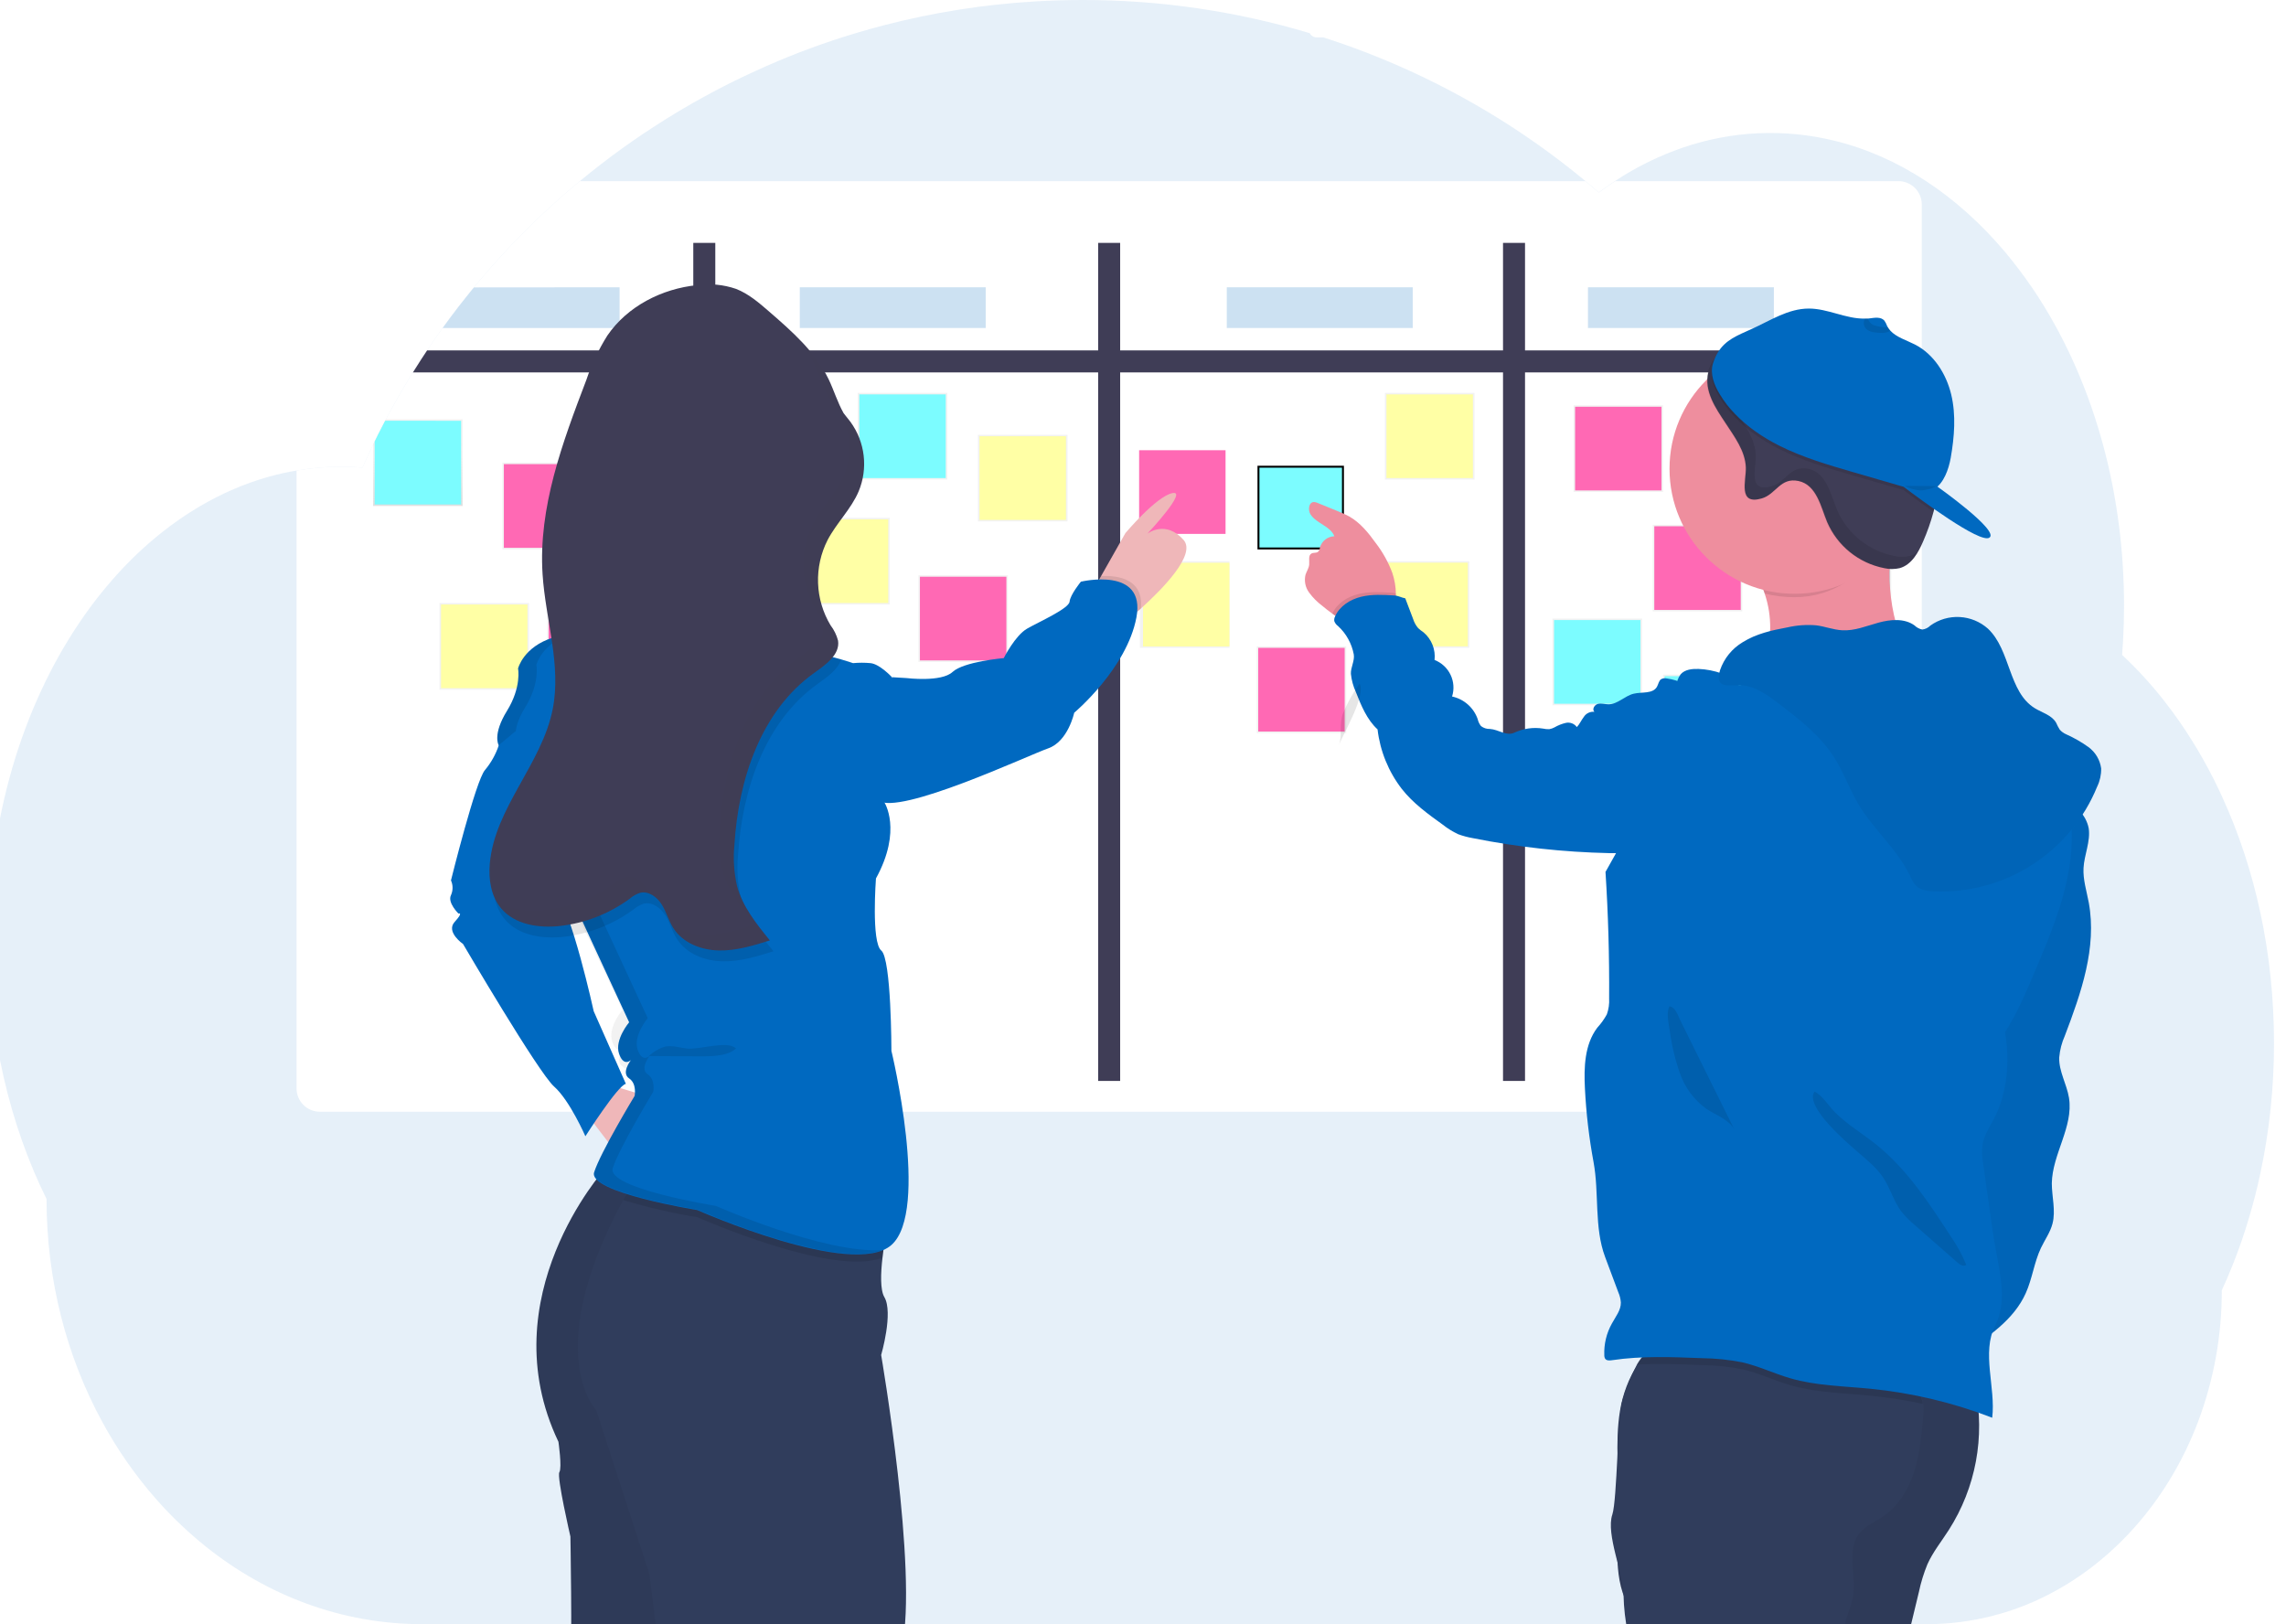 <svg width="1178" height="837" viewBox="0 0 1178 837" fill="none" xmlns="http://www.w3.org/2000/svg">
<rect width="1178" height="837" fill="white"/>
<g id="undraw_scrum_board_cesn 1">
<g clip-path="url(#clip0)">
<g id="full">
<path id="Vector" opacity="0.1" d="M1171.82 537.54C1171.85 560.157 1169.48 582.713 1164.75 604.83C1163.16 612.237 1161.32 619.497 1159.22 626.61C1156.62 635.477 1153.65 644.073 1150.3 652.4C1148.6 656.64 1146.8 660.807 1144.91 664.9C1144.97 687.974 1140.85 710.869 1132.74 732.47C1118.39 770.47 1092.26 801.47 1059.56 819.58C1039.18 830.948 1016.24 836.923 992.91 836.94H217.59C176.15 836.94 137.74 822.21 106.25 797.11C97.043 789.743 88.488 781.596 80.68 772.76C69.818 760.435 60.388 746.919 52.57 732.47C34.43 699.12 23.98 659.86 23.98 617.84C5.03 579.47 -6 533.47 -6 483.97C-6 421.58 11.56 364.68 40.41 321.59C46.36 312.682 52.948 304.217 60.12 296.26C67.049 288.56 74.586 281.43 82.66 274.94C88.99 269.852 95.674 265.221 102.66 261.08C105.55 259.38 108.45 257.78 111.4 256.29C113.987 254.957 116.607 253.713 119.26 252.56C122.44 251.16 125.66 249.877 128.92 248.71C132.18 247.543 135.397 246.52 138.57 245.64C143.26 244.33 148.017 243.272 152.82 242.47C156.82 241.78 160.82 241.27 164.82 240.94C168 240.68 171.207 240.53 174.44 240.49C175.03 240.49 175.6 240.49 176.19 240.49C179.75 240.49 183.29 240.66 186.8 240.93C187.17 240.07 187.57 239.21 187.94 238.35C189.34 235.27 190.79 232.21 192.25 229.19C192.253 229.164 192.253 229.137 192.25 229.11C192.5 228.59 192.75 228.11 193.01 227.56C194.19 225.1 195.42 222.66 196.68 220.24C197.26 219.12 197.83 218.01 198.42 216.9C198.55 216.64 198.68 216.39 198.83 216.13C199.43 214.98 200.04 213.84 200.66 212.7C203.747 207.013 206.957 201.413 210.29 195.9C210.58 195.43 210.85 194.96 211.14 194.5C211.66 193.65 212.14 192.8 212.72 191.96C214.1 189.72 215.52 187.49 216.95 185.28C217.95 183.72 218.95 182.16 220.03 180.62C222.63 176.72 225.297 172.87 228.03 169.07C230.763 165.27 233.603 161.47 236.55 157.67C236.95 157.15 237.35 156.67 237.77 156.12L242.04 150.75L242.63 150.02L244.18 148.13C246.47 145.34 248.82 142.58 251.18 139.85C263.064 126.153 275.86 113.273 289.48 101.3C290.01 100.81 290.55 100.3 291.08 99.88C293.62 97.67 296.2 95.49 298.78 93.35C312.842 81.691 327.679 70.999 343.19 61.35C344.25 60.67 345.33 60.01 346.42 59.35C360.121 50.979 374.31 43.432 388.91 36.75C396.91 33.07 404.993 29.663 413.16 26.53C418.58 24.47 424.02 22.53 429.53 20.69C438.05 17.877 446.677 15.327 455.41 13.04C481.025 6.387 507.23 2.26 533.65 0.72C541.65 0.24 549.74 0 557.92 0C597.541 -0.036 636.955 5.721 674.91 17.09C675.258 17.751 675.78 18.303 676.42 18.688C677.06 19.072 677.793 19.274 678.54 19.27H681.91C683.37 19.73 684.82 20.21 686.28 20.69C694.433 23.397 702.47 26.36 710.39 29.58L712.39 30.4C750.214 45.961 785.466 67.154 816.95 93.26C819.29 95.187 821.597 97.144 823.87 99.13C826.63 97.084 829.437 95.127 832.29 93.26C843.144 86.083 854.864 80.31 867.17 76.08C892.368 67.407 919.532 66.178 945.41 72.54C978.66 80.69 1008.76 100.91 1033.07 129.66C1043.09 141.607 1051.9 154.525 1059.36 168.22C1059.91 169.22 1060.46 170.22 1060.99 171.22C1067.56 183.618 1073.15 196.507 1077.73 209.77C1077.9 210.25 1078.07 210.77 1078.22 211.21C1082.51 223.81 1085.95 236.682 1088.52 249.74C1088.64 250.4 1088.78 251.07 1088.9 251.74C1091.32 264.478 1092.97 277.352 1093.82 290.29C1093.82 290.76 1093.82 291.23 1093.9 291.7C1094.32 298.407 1094.53 305.187 1094.54 312.04C1094.54 318.174 1094.37 324.247 1094.03 330.26C1094.03 330.93 1093.95 331.61 1093.9 332.26C1093.81 334.01 1093.68 335.76 1093.55 337.5C1101.26 344.7 1108.41 352.483 1114.93 360.78C1117.84 364.467 1120.66 368.284 1123.39 372.23C1131.78 384.41 1139.08 397.31 1145.19 410.78C1162.1 447.73 1171.82 491.11 1171.82 537.54Z" fill="#0069C0"/>
<path id="Vector_2" opacity="0.03" d="M310.91 105.32V135.65C310.911 136.189 310.806 136.724 310.601 137.222C310.395 137.721 310.094 138.174 309.713 138.556C309.332 138.938 308.879 139.24 308.381 139.447C307.883 139.654 307.349 139.76 306.81 139.76H251.29C263.174 126.063 275.97 113.183 289.59 101.21H306.82C307.358 101.212 307.891 101.319 308.388 101.526C308.885 101.733 309.336 102.036 309.716 102.418C310.096 102.8 310.397 103.252 310.602 103.75C310.807 104.248 310.911 104.782 310.91 105.32V105.32Z" stroke="white" stroke-miterlimit="10"/>
<path id="Vector_3" d="M990.31 105.26V560.88C990.31 564.063 989.046 567.115 986.795 569.365C984.545 571.616 981.493 572.88 978.31 572.88H164.82C161.637 572.88 158.585 571.616 156.335 569.365C154.084 567.115 152.82 564.063 152.82 560.88V242.47C156.82 241.78 160.82 241.27 164.82 240.94C168 240.68 171.207 240.53 174.44 240.49C175.03 240.49 175.6 240.49 176.19 240.49C179.75 240.49 183.29 240.66 186.8 240.93C187.17 240.07 187.57 239.21 187.94 238.35C189.34 235.27 190.79 232.21 192.25 229.19C192.253 229.164 192.253 229.137 192.25 229.11C192.5 228.59 192.75 228.11 193.01 227.56C194.19 225.1 195.42 222.66 196.68 220.24C197.26 219.12 197.83 218.01 198.42 216.9C198.55 216.64 198.68 216.39 198.83 216.13C199.43 214.98 200.04 213.84 200.66 212.7C203.747 207.014 206.957 201.414 210.29 195.9C210.58 195.43 210.85 194.96 211.14 194.5C211.66 193.65 212.14 192.8 212.72 191.96C214.1 189.72 215.52 187.49 216.95 185.28C217.95 183.72 218.95 182.16 220.03 180.62C222.63 176.72 225.297 172.87 228.03 169.07C230.763 165.27 233.603 161.47 236.55 157.67C236.95 157.15 237.35 156.67 237.77 156.12L242.04 150.75L242.63 150.02L244.18 148.13C246.47 145.34 248.82 142.58 251.18 139.85C263.064 126.153 275.86 113.273 289.48 101.3C290.01 100.81 290.55 100.3 291.08 99.88C293.62 97.67 296.2 95.49 298.78 93.35H816.98C819.32 95.277 821.627 97.234 823.9 99.22C826.66 97.174 829.467 95.217 832.32 93.35H978.32C981.485 93.353 984.521 94.606 986.767 96.837C989.013 99.067 990.286 102.095 990.31 105.26V105.26Z" fill="white"/>
<path id="Vector_4" d="M942.34 180.56V191.9H212.79C214.17 189.66 215.59 187.43 217.03 185.22C218.03 183.66 219.03 182.1 220.1 180.56H942.34Z" fill="#3F3D56"/>
<path id="Vector_5" d="M785.86 557.01V125.16H774.52V557.01H785.86Z" fill="#3F3D56"/>
<path id="Vector_6" d="M577.23 557.01V125.16H565.89V557.01H577.23Z" fill="#3F3D56"/>
<path id="Vector_7" d="M368.6 557.01V125.16H357.26V557.01H368.6Z" fill="#3F3D56"/>
<path id="Vector_8" d="M238.4 216.07V260.73H192.28V229.13C192.28 229.13 192.28 229.08 192.28 229.05C192.53 228.53 192.78 228.05 193.04 227.5C194.23 225.04 195.45 222.6 196.72 220.18C197.29 219.06 197.86 217.95 198.45 216.84C198.58 216.58 198.72 216.33 198.86 216.07H238.4Z" fill="url(#paint0_linear)"/>
<path id="Vector_9" d="M237.61 216.84V259.96H193.08V227.47C194.27 225.01 195.49 222.57 196.76 220.15C197.33 219.03 197.9 217.92 198.49 216.81L237.61 216.84Z" fill="#7CFCFF"/>
<path id="Vector_10" d="M425.21 202.46H379.08V247.12H425.21V202.46Z" fill="url(#paint1_linear)"/>
<path id="Vector_11" d="M424.42 203.23H379.88V246.35H424.42V203.23Z" fill="#7CFCFF"/>
<path id="Vector_12" d="M633.56 289.17H587.43V333.83H633.56V289.17Z" fill="url(#paint2_linear)"/>
<path id="Vector_13" d="M846.16 318.75H800.03V363.41H846.16V318.75Z" fill="url(#paint3_linear)"/>
<path id="Vector_14" d="M845.36 319.52H800.82V362.64H845.36V319.52Z" fill="#7CFCFF"/>
<path id="Vector_15" d="M903.12 347.66H856.99V392.32H903.12V347.66Z" fill="url(#paint4_linear)"/>
<path id="Vector_16" d="M902.33 348.43H857.79V391.55H902.33V348.43Z" fill="#7CFCFF"/>
<path id="Vector_17" d="M974.56 270.41H928.43V315.07H974.56V270.41Z" fill="url(#paint5_linear)"/>
<path id="Vector_18" d="M973.76 271.18H929.22V314.3H973.76V271.18Z" fill="#7CFCFF"/>
<path id="Vector_19" d="M960.1 333.07H913.97V377.73H960.1V333.07Z" fill="url(#paint6_linear)"/>
<path id="Vector_20" d="M959.3 333.84H914.76V376.96H959.3V333.84Z" fill="#7CFCFF"/>
<path id="Vector_21" d="M488.14 202.46H442.01V247.12H488.14V202.46Z" fill="url(#paint7_linear)"/>
<path id="Vector_22" d="M487.35 203.23H442.81V246.35H487.35V203.23Z" fill="#7CFCFF"/>
<path id="Vector_23" d="M272.6 310.73H226.47V355.39H272.6V310.73Z" fill="url(#paint8_linear)"/>
<path id="Vector_24" d="M271.8 311.5H227.26V354.62H271.8V311.5Z" fill="#FFFFA5"/>
<path id="Vector_25" d="M458.5 266.84H412.37V311.5H458.5V266.84Z" fill="url(#paint9_linear)"/>
<path id="Vector_26" d="M457.71 267.61H413.17V310.73H457.71V267.61Z" fill="#FFFFA5"/>
<path id="Vector_27" d="M633.54 290H589V333.12H633.54V290Z" fill="#FFFFA5"/>
<path id="Vector_28" d="M942.33 208.83H896.2V253.49H942.33V208.83Z" fill="url(#paint10_linear)"/>
<path id="Vector_29" d="M941.54 209.6H897V252.72H941.54V209.6Z" fill="#FFFFA5"/>
<path id="Vector_30" d="M759.8 202.46H713.67V247.12H759.8V202.46Z" fill="url(#paint11_linear)"/>
<path id="Vector_31" d="M759 203.23H714.46V246.35H759V203.23Z" fill="#FFFFA5"/>
<path id="Vector_32" d="M757.18 289.17H711.05V333.83H757.18V289.17Z" fill="url(#paint12_linear)"/>
<path id="Vector_33" d="M756.39 289.94H711.85V333.06H756.39V289.94Z" fill="#FFFFA5"/>
<path id="Vector_34" d="M550.08 224.03H503.95V268.69H550.08V224.03Z" fill="url(#paint13_linear)"/>
<path id="Vector_35" d="M549.29 224.79H504.75V267.91H549.29V224.79Z" fill="#FFFFA5"/>
<path id="Vector_36" d="M304.98 238.4H258.85V283.06H304.98V238.4Z" fill="url(#paint14_linear)"/>
<path id="Vector_37" d="M304.19 239.17H259.65V282.29H304.19V239.17Z" fill="#FF69B4"/>
<path id="Vector_38" d="M328.05 289.17H281.92V333.83H328.05V289.17Z" fill="url(#paint15_linear)"/>
<path id="Vector_39" d="M327.25 289.94H282.71V333.06H327.25V289.94Z" fill="#FF69B4"/>
<path id="Vector_40" d="M519.39 296.42H473.26V341.08H519.39V296.42Z" fill="url(#paint16_linear)"/>
<path id="Vector_41" d="M518.59 297.19H474.05V340.31H518.59V297.19Z" fill="#FF69B4"/>
<path id="Vector_42" d="M856.99 208.83H810.86V253.49H856.99V208.83Z" fill="url(#paint17_linear)"/>
<path id="Vector_43" d="M856.2 209.6H811.66V252.72H856.2V209.6Z" fill="#FF69B4"/>
<path id="Vector_44" d="M897.81 270.41H851.68V315.07H897.81V270.41Z" fill="url(#paint18_linear)"/>
<path id="Vector_45" d="M897.02 271.18H852.48V314.3H897.02V271.18Z" fill="#FF69B4"/>
<path id="Vector_46" d="M693.72 333.07H647.59V377.73H693.72V333.07Z" fill="url(#paint19_linear)"/>
<path id="Vector_47" d="M692.92 333.84H648.38V376.96H692.92V333.84Z" fill="#FF69B4"/>
<path id="Vector_48" opacity="0.2" d="M319.28 148.04V169.04H228.1C230.88 165.187 233.72 161.387 236.62 157.64C237.02 157.12 237.42 156.64 237.84 156.09L242.11 150.72L242.7 149.99L244.25 148.1L319.28 148.04Z" fill="#0069C0"/>
<path id="Vector_49" opacity="0.2" d="M507.94 148.04H412.13V169.02H507.94V148.04Z" fill="#0069C0"/>
<path id="Vector_50" opacity="0.2" d="M727.99 148.04H632.18V169.02H727.99V148.04Z" fill="#0069C0"/>
<path id="Vector_51" opacity="0.2" d="M914.1 148.04H818.29V169.02H914.1V148.04Z" fill="#0069C0"/>
</g>
<path id="green box" d="M648.5 240.5H692.04V282.62H648.5V240.5Z" fill="#7CFCFF" stroke="black"/>
<path id="pink box" d="M631.54 232H587V275.12H631.54V232Z" fill="#FF69B4"/>
<g id="left hand">
<path id="Vector_52" d="M674.624 305.378C676.527 307.977 678.81 310.276 681.397 312.195C683.072 313.574 684.791 314.982 686.599 316.242C689.816 318.705 693.644 320.242 697.671 320.688C702.947 321.044 714.152 317.946 717.428 313.426C718.809 311.156 719.466 308.519 719.31 305.867C719.255 302.267 718.645 298.698 717.502 295.284C715.444 289.736 712.561 284.529 708.95 279.84C705.141 274.534 700.902 269.317 695.225 266.101C693.335 265.09 691.385 264.194 689.386 263.418L679.011 259.179C678.42 258.899 677.781 258.733 677.128 258.69C674.357 258.69 673.853 262.944 675.424 265.226C678.566 269.836 685.636 271.155 687.622 276.342C685.943 276.382 684.319 276.955 682.987 277.978C681.655 279.001 680.683 280.422 680.211 282.034C680.134 282.89 679.786 283.7 679.218 284.346C678.314 285.072 676.891 284.657 675.854 285.206C674.031 286.184 674.831 288.911 674.639 290.986C674.461 292.824 673.305 294.41 672.741 296.174C672.358 297.752 672.328 299.395 672.653 300.986C672.979 302.577 673.652 304.077 674.624 305.378V305.378Z" fill="#EE8E9E"/>
<path id="Vector_53" opacity="0.1" d="M686.585 316.242C689.801 318.705 693.629 320.242 697.656 320.688C702.933 321.044 714.138 317.946 717.413 313.426C718.794 311.156 719.451 308.519 719.295 305.867C718.585 305.634 717.848 305.49 717.102 305.437C711.366 305.096 705.512 304.755 699.939 306.134C694.366 307.512 688.971 310.891 686.599 316.138L686.585 316.242Z" fill="black"/>
<path id="Vector_54" d="M856.779 426.883C853.651 430.752 850.42 434.754 846.004 437.036C840.92 439.674 834.932 439.734 829.211 439.615C805.637 439.112 782.153 436.533 759.032 431.908C756.399 431.456 753.814 430.761 751.31 429.833C748.532 428.51 745.912 426.879 743.499 424.972C735.895 419.502 728.173 413.93 722.378 406.549C715.5 397.642 711.176 387.031 709.869 375.853C704.355 370.784 701.436 363.566 698.679 356.586C697.324 353.628 696.463 350.469 696.13 347.233C695.981 343.928 698.175 340.46 697.612 337.199C696.551 331.587 693.708 326.467 689.504 322.6C688.607 321.968 687.928 321.071 687.563 320.036C687.454 319.172 687.62 318.296 688.037 317.531C690.379 312.284 695.774 308.905 701.376 307.527C706.979 306.148 712.804 306.504 718.54 306.845C720.615 306.978 722.126 307.942 724.157 308.327L728.159 318.865C728.7 320.626 729.593 322.26 730.782 323.667C731.673 324.473 732.619 325.216 733.613 325.89C735.64 327.617 737.213 329.814 738.195 332.289C739.177 334.765 739.537 337.443 739.245 340.089C742.861 341.491 745.806 344.218 747.483 347.715C749.16 351.211 749.442 355.215 748.271 358.913C751.28 359.559 754.073 360.967 756.382 363.002C758.692 365.036 760.441 367.629 761.462 370.532C761.747 371.855 762.336 373.093 763.182 374.149C764.495 375.171 766.128 375.696 767.791 375.631C772.237 375.913 776.254 379.47 780.36 377.543C784.993 375.369 790.173 374.641 795.225 375.453C796.268 375.702 797.342 375.797 798.412 375.735C799.324 375.575 800.205 375.27 801.021 374.831C802.869 373.759 804.867 372.969 806.949 372.489C807.996 372.272 809.083 372.362 810.08 372.748C811.076 373.135 811.94 373.802 812.567 374.668C814.049 373.097 814.864 371.081 816.168 369.406C816.745 368.508 817.561 367.788 818.525 367.327C819.488 366.866 820.561 366.683 821.622 366.798C820.259 365.582 821.622 363.166 823.416 362.722C825.209 362.277 827.047 362.929 828.87 362.929C833.598 362.929 837.229 358.601 841.824 357.475C846.048 356.452 851.68 357.682 853.844 353.903C854.615 352.569 854.763 350.761 856.067 349.946C856.948 349.506 857.954 349.386 858.913 349.605C861.916 350.007 864.834 350.893 867.554 352.228C872 369.554 869.659 387.547 866.279 405.111C864.664 413.455 862.115 420.214 856.779 426.883Z" fill="#0069C0"/>
</g>
<g id="man">
<path id="Vector_55" d="M912.203 323.907C911.96 333.372 908.749 342.576 908.245 352.023C936.249 353.404 963.675 339.869 991.287 344.014C983.576 339.029 979.45 330.012 977.023 321.144C973.919 309.706 972.995 297.787 974.298 286.008C974.368 285.379 974.48 284.755 974.634 284.141C975.66 279.511 978.368 272.939 977.602 269.299C976.669 264.482 972.113 265.434 968.025 265.714C955.541 266.67 943.116 268.271 930.798 270.512C927.587 271.072 896.316 278.876 895.849 278.073C901.002 286.979 906.248 296.239 909.384 305.947C911.326 311.733 912.279 317.804 912.203 323.907V323.907Z" fill="#EE8E9E"/>
<path id="Vector_56" d="M1017.87 715.087C1023.02 740.361 1018.14 766.649 1004.24 788.383C1000.51 794.245 996.029 799.752 993.191 806.119C991.327 810.671 989.877 815.382 988.86 820.195L976.613 870.957C973.289 884.661 969.966 898.626 971.012 912.684C971.703 922.485 974.167 933.5 968.137 941.248C966.65 942.72 965.391 944.407 964.403 946.251C963.824 948.416 963.824 950.695 964.403 952.86C970.601 989.714 975.212 1028.23 964.011 1063.89C953.855 1096.2 953.257 1132.01 944.632 1164.7C943.568 1168.77 942.336 1173.05 939.255 1175.9C936.943 1177.81 934.179 1179.1 931.227 1179.64C918.495 1182.68 905.09 1179.11 893.179 1173.63C884.834 1169.76 875.854 1162.98 876.563 1153.82C876.918 1149.45 879.457 1145.62 881.193 1141.61C884.573 1133.73 884.927 1124.94 885.767 1116.4C888.064 1094.97 894.673 1074.3 899.657 1053.34C904.642 1032.37 908.04 1010.49 903.821 989.359C895.219 945.669 881.431 903.163 862.748 862.743C861.942 860.618 860.665 858.704 859.014 857.142C857.334 855.761 855.112 855.126 853.675 853.408C852.237 851.691 851.808 849.077 851.248 846.781C849.381 840.097 843.873 835.168 840.177 829.287C830.842 814.464 833.792 795.458 834.146 777.947C834.482 760.901 832.037 743.707 834.819 726.904C837.6 710.102 847.234 692.926 863.439 687.699C871.467 685.104 880.148 685.682 888.549 686.523C932.87 690.947 976.071 699.106 1017.87 715.087Z" fill="#303D5C"/>
<path id="Vector_57" opacity="0.05" d="M1017.87 715.087C1023.02 740.361 1018.14 766.649 1004.24 788.383C1000.51 794.245 996.029 799.752 993.191 806.119C991.327 810.671 989.877 815.382 988.86 820.195L976.613 870.957C973.289 884.661 969.966 898.626 971.012 912.684C971.703 922.485 974.167 933.5 968.137 941.248C966.65 942.72 965.391 944.407 964.403 946.251C963.824 948.416 963.824 950.695 964.403 952.86C970.601 989.714 975.212 1028.23 964.011 1063.89C953.855 1096.2 953.257 1132.01 944.632 1164.7C943.568 1168.77 942.336 1173.05 939.255 1175.9C936.943 1177.81 934.179 1179.1 931.227 1179.64C918.495 1182.68 905.09 1179.11 893.179 1173.63C884.834 1169.76 875.854 1162.98 876.563 1153.82C876.918 1149.45 879.457 1145.62 881.193 1141.61C884.573 1133.73 884.927 1124.94 885.767 1116.4C888.064 1094.97 894.673 1074.3 899.657 1053.34C904.642 1032.37 908.04 1010.49 903.821 989.359C895.219 945.669 881.431 903.163 862.748 862.743C861.942 860.618 860.665 858.704 859.014 857.142C857.334 855.761 855.112 855.126 853.675 853.408C852.237 851.691 851.808 849.077 851.248 846.781C849.381 840.097 843.873 835.168 840.177 829.287C830.842 814.464 833.792 795.458 834.146 777.947C834.482 760.901 832.037 743.707 834.819 726.904C837.6 710.102 847.234 692.926 863.439 687.699C871.467 685.104 880.148 685.682 888.549 686.523C932.87 690.947 976.071 699.106 1017.87 715.087Z" fill="black"/>
<path id="Vector_58" d="M836.629 821.932C836.77 828.546 837.52 835.133 838.87 841.609C846.711 885.607 855.069 929.505 863.943 973.303C864.727 977.037 865.492 980.902 866.519 984.635C869.83 996.822 875.613 1008.2 883.508 1018.05C920.474 1064.13 923.666 1131.06 943.736 1186.64C945.08 1190.37 946.443 1194.11 947.88 1197.84C951.496 1207.26 955.629 1216.48 960.258 1225.45C960.791 1226.76 961.668 1227.9 962.797 1228.76C964.045 1229.38 965.439 1229.65 966.83 1229.54C984.9 1229.66 1002.76 1225.62 1019.01 1217.72C1021.35 1216.88 1023.33 1215.26 1024.61 1213.13C1025.23 1211.43 1025.42 1209.62 1025.19 1207.83C1024.63 1196.81 1023.96 1185.42 1018.71 1175.72C1015.22 1169.92 1010.89 1164.68 1005.87 1160.15C1004.3 1125.57 1000.88 1090.92 993.284 1057.15C989.382 1039.88 984.547 1022.42 974.615 1007.82C967.147 997.051 956.618 986.428 957.925 973.415C958.503 967.814 960.893 960.608 956.244 957.248C954.209 955.773 951.204 955.586 949.841 953.514C949.29 952.53 948.983 951.429 948.944 950.302C947.985 941.381 948.541 932.361 950.587 923.624C951.932 917.836 953.948 912.161 954.564 906.243C955.18 900.325 954.135 893.884 950.195 889.44C949.953 877.567 950.195 865.17 950.027 853.408C949.915 846.631 949.785 839.761 951.689 833.283C952.604 830.165 953.967 827.196 954.657 823.948C957.14 812.56 950.924 798.894 958.391 789.858C961.472 786.124 966.214 784.257 970.228 781.531C978.274 776.154 983.539 767.38 986.47 758.176C989.401 748.972 990.204 739.226 991.081 729.574C991.296 727.52 991.296 725.449 991.081 723.395C990.958 722.334 990.681 721.296 990.26 720.314C987.964 715.161 981.803 713.164 976.314 711.838C941.463 703.477 905.738 699.303 869.898 699.404C856.643 690.369 849.175 693.598 843.556 703.138C840.463 708.98 837.962 715.115 836.088 721.453C833.512 729.201 833.362 772.626 830.861 780.411C827.369 790.604 836.76 811.29 836.629 821.932Z" fill="#303D5C"/>
<path id="Vector_59" d="M1076.33 426.85C1077.32 433.683 1074.03 440.404 1073.66 447.293C1073.34 453.304 1075.26 459.185 1076.36 465.122C1080.64 488.272 1072.42 511.702 1064.04 533.695C1062.46 537.243 1061.48 541.028 1061.13 544.896C1060.9 552.084 1065.03 558.656 1066.17 565.75C1068.54 580.686 1057.56 594.669 1057.32 609.773C1057.32 616.718 1059.41 623.793 1057.68 630.514C1056.52 635.014 1053.72 638.86 1051.72 643.06C1048.19 650.528 1047.26 658.91 1043.88 666.397C1037.81 679.951 1024.74 688.8 1012.33 696.921C1005.25 694.569 997.597 691.769 993.658 685.402C991.956 682.269 990.86 678.842 990.428 675.302C987.74 659.863 987.833 644.106 987.926 628.442C987.733 615.015 988.469 601.591 990.129 588.266C992.631 571.239 998.157 554.829 1002.12 538.082C1007.12 516.967 1009.58 495.143 1017.46 474.886C1024.29 457.076 1034.95 441.095 1046.17 425.804C1050.45 419.961 1053.83 411.616 1062.14 412.96C1065.64 413.552 1068.87 415.2 1071.41 417.682C1073.94 420.165 1075.66 423.364 1076.33 426.85V426.85Z" fill="#0069C0"/>
<path id="Vector_60" opacity="0.05" d="M1076.33 426.85C1077.32 433.683 1074.03 440.404 1073.66 447.293C1073.34 453.304 1075.26 459.185 1076.36 465.122C1080.64 488.272 1072.42 511.702 1064.04 533.695C1062.46 537.243 1061.48 541.028 1061.13 544.896C1060.9 552.084 1065.03 558.656 1066.17 565.75C1068.54 580.686 1057.56 594.669 1057.32 609.773C1057.32 616.718 1059.41 623.793 1057.68 630.514C1056.52 635.014 1053.72 638.86 1051.72 643.06C1048.19 650.528 1047.26 658.91 1043.88 666.397C1037.81 679.951 1024.74 688.8 1012.33 696.921C1005.25 694.569 997.597 691.769 993.658 685.402C991.956 682.269 990.86 678.842 990.428 675.302C987.74 659.863 987.833 644.106 987.926 628.442C987.733 615.015 988.469 601.591 990.129 588.266C992.631 571.239 998.157 554.829 1002.12 538.082C1007.12 516.967 1009.58 495.143 1017.46 474.886C1024.29 457.076 1034.95 441.095 1046.17 425.804C1050.45 419.961 1053.83 411.616 1062.14 412.96C1065.64 413.552 1068.87 415.2 1071.41 417.682C1073.94 420.165 1075.66 423.364 1076.33 426.85V426.85Z" fill="black"/>
<path id="Vector_61" opacity="0.1" d="M895.793 277.999C900.946 286.904 906.192 296.164 909.328 305.872C914.356 307.111 919.515 307.738 924.693 307.739C944.8 307.739 959.045 296.295 970.862 281.845C971.889 277.196 978.33 272.883 977.546 269.224C976.613 264.407 972.057 265.36 967.969 265.64C955.485 266.595 943.06 268.196 930.742 270.438C927.531 270.998 896.316 278.802 895.793 277.999Z" fill="black"/>
<path id="Vector_62" d="M924.749 305.984C960.332 305.984 989.177 277.139 989.177 241.556C989.177 205.973 960.332 177.128 924.749 177.128C889.166 177.128 860.321 205.973 860.321 241.556C860.321 277.139 889.166 305.984 924.749 305.984Z" fill="#EE8E9E"/>
<path id="Vector_63" opacity="0.1" d="M843.332 703.194C854.533 702.541 865.735 702.989 876.937 703.437C883.933 703.506 890.908 704.225 897.772 705.584C906.229 707.451 914.145 711.353 922.49 713.761C935.857 717.663 949.971 717.831 963.805 719.194C972.897 720.082 981.93 721.497 990.857 723.432C990.734 722.371 990.457 721.333 990.036 720.351C987.74 715.199 981.579 713.201 976.09 711.876C941.239 703.515 905.514 699.34 869.674 699.442C856.419 690.406 848.951 693.636 843.332 703.194Z" fill="black"/>
<path id="Vector_64" d="M887.242 347.038C890.061 350.287 893.832 353.871 897.996 352.826C899.499 352.304 900.91 351.548 902.178 350.585C909.645 345.787 918.719 344.667 927.456 343.36C945.069 340.705 962.47 336.793 979.525 331.655C984.475 329.849 989.666 328.792 994.927 328.518C1005.85 328.518 1015.46 335.837 1022.37 344.35C1029.28 352.863 1034.06 362.814 1040.78 371.42C1045.56 377.563 1051.25 382.977 1055.71 389.343C1066.92 405.417 1069.42 426.402 1066.51 445.837C1063.59 465.271 1055.83 483.567 1048.14 501.658C1043.73 512.02 1039.29 522.437 1033.2 531.884C1035.79 546.651 1034.43 563.529 1027.41 576.69C1025.12 581.003 1022.32 585.204 1021.57 590.039C1021.21 593.301 1021.35 596.598 1021.96 599.822L1025.25 623.14C1026.24 630.253 1027.24 637.347 1028.53 644.404C1030.9 657.324 1034.13 671.344 1028.14 683.031C1020.97 697.015 1028.49 714.956 1026.61 730.564C1006.45 722.771 985.331 717.746 963.824 715.628C949.971 714.265 935.82 714.097 922.509 710.214C914.163 707.787 906.266 703.941 897.79 701.999C890.919 700.654 883.938 699.942 876.937 699.871C861.497 699.255 845.945 698.639 830.674 700.917C829.423 701.103 827.929 701.197 827.183 700.189C826.847 699.626 826.685 698.976 826.716 698.322C826.48 692.595 827.851 686.917 830.674 681.93C832.541 678.495 835.323 675.116 835.248 671.176C835.108 669.333 834.654 667.527 833.904 665.837L827.145 647.765C821.414 632.531 824.14 614.813 821.171 598.814C818.853 586.299 817.369 573.645 816.728 560.933C816.168 550.068 816.522 538.288 823.075 529.606C824.994 527.516 826.655 525.203 828.023 522.717C828.968 520.081 829.368 517.28 829.199 514.484C829.348 492.753 828.726 471.028 827.332 449.309C833.064 439.041 839.019 428.53 844.732 418.262C851.378 406.314 858.137 394.122 860.825 380.718C862.692 371.831 862.543 362.702 863.812 353.741C863.937 351.459 864.729 349.265 866.09 347.43C868.274 344.966 871.952 344.611 875.256 344.705C879.347 344.868 883.389 345.655 887.242 347.038V347.038Z" fill="#0069C0"/>
<path id="Vector_65" opacity="0.1" d="M865.922 525.891L893.664 581.899C890.659 576.728 884.33 574.712 879.345 571.407C872.996 566.835 868.217 560.412 865.66 553.018C863.099 545.643 861.31 538.022 860.321 530.278C859.761 526.731 858.585 521.746 860.321 518.535C863.551 519.189 864.596 523.259 865.922 525.891Z" fill="black"/>
<path id="Vector_66" opacity="0.1" d="M945.733 573.33C951.988 579.528 959.661 584.084 966.55 589.572C982.643 602.38 994.106 619.966 1005.31 637.217C1008.47 641.753 1011.13 646.624 1013.22 651.741C1011.92 652.88 1009.96 651.741 1008.67 650.565L986.862 631.41C984.19 629.22 981.756 626.755 979.6 624.055C975.866 618.977 974.148 612.61 970.713 607.252C967.278 601.894 962.275 597.918 957.476 593.754C952.678 589.591 929.472 570.026 935.073 562.483C939.124 564.499 942.466 570.1 945.733 573.33Z" fill="black"/>
<path id="Vector_67" d="M898.126 330.87C905.034 326.558 913.174 324.747 921.183 323.272C925.993 322.18 930.941 321.827 935.857 322.227C940.394 322.787 944.744 324.542 949.318 324.784C955.721 325.158 961.864 322.544 967.987 320.864C974.111 319.183 981.336 318.511 986.545 322.264C987.653 323.354 989.054 324.1 990.577 324.411C992.158 324.218 993.626 323.494 994.741 322.357C999.126 319.222 1004.45 317.67 1009.83 317.955C1015.21 318.24 1020.34 320.345 1024.37 323.925C1036.19 334.996 1034.86 356.634 1048.64 364.998C1052.47 367.313 1057.34 368.545 1059.56 372.466C1060.09 373.701 1060.71 374.893 1061.43 376.032C1062.35 377.051 1063.49 377.86 1064.75 378.403C1068.77 380.196 1072.6 382.391 1076.18 384.956C1077.96 386.254 1079.46 387.899 1080.59 389.792C1081.72 391.685 1082.45 393.787 1082.75 395.971C1082.81 399.199 1082.12 402.397 1080.71 405.305C1073.94 421.924 1062.19 436.037 1047.07 445.706C1031.96 455.374 1014.22 460.122 996.29 459.297C993.135 459.148 989.719 458.719 987.441 456.534C986.109 455.036 985.06 453.309 984.342 451.437C977.845 437.79 965.672 427.709 957.85 414.733C953.22 407.004 950.251 398.36 945.435 390.743C938.266 379.168 927.157 370.562 916.329 362.366C910.206 357.698 903.391 352.807 895.681 353.124C888.829 353.423 883.826 353.796 886.346 345.377C888.413 339.289 892.592 334.143 898.126 330.87V330.87Z" fill="#0069C0"/>
<path id="Vector_68" opacity="0.05" d="M898.126 330.87C905.034 326.558 913.174 324.747 921.183 323.272C925.993 322.18 930.941 321.827 935.857 322.227C940.394 322.787 944.744 324.542 949.318 324.784C955.721 325.158 961.864 322.544 967.987 320.864C974.111 319.183 981.336 318.511 986.545 322.264C987.653 323.354 989.054 324.1 990.577 324.411C992.158 324.218 993.626 323.494 994.741 322.357C999.126 319.222 1004.45 317.67 1009.83 317.955C1015.21 318.24 1020.34 320.345 1024.37 323.925C1036.19 334.996 1034.86 356.634 1048.64 364.998C1052.47 367.313 1057.34 368.545 1059.56 372.466C1060.09 373.701 1060.71 374.893 1061.43 376.032C1062.35 377.051 1063.49 377.86 1064.75 378.403C1068.77 380.196 1072.6 382.391 1076.18 384.956C1077.96 386.254 1079.46 387.899 1080.59 389.792C1081.72 391.685 1082.45 393.787 1082.75 395.971C1082.81 399.199 1082.12 402.397 1080.71 405.305C1073.94 421.924 1062.19 436.037 1047.07 445.706C1031.96 455.374 1014.22 460.122 996.29 459.297C993.135 459.148 989.719 458.719 987.441 456.534C986.109 455.036 985.06 453.309 984.342 451.437C977.845 437.79 965.672 427.709 957.85 414.733C953.22 407.004 950.251 398.36 945.435 390.743C938.266 379.168 927.157 370.562 916.329 362.366C910.206 357.698 903.391 352.807 895.681 353.124C888.829 353.423 883.826 353.796 886.346 345.377C888.413 339.289 892.592 334.143 898.126 330.87V330.87Z" fill="black"/>
<path id="Vector_69" d="M899.676 240.865C899.919 247.53 895.382 260.45 907.835 256.846C915.302 254.681 917.356 245.887 926.784 247.848C936.212 249.808 938.378 261.42 941.57 269.019C944.168 275.06 948.197 280.377 953.311 284.511C958.424 288.646 964.468 291.473 970.918 292.748C973.577 293.373 976.344 293.373 979.002 292.748C985.089 291.011 988.561 284.738 991.044 278.932C993.183 274.015 994.961 268.948 996.365 263.773C997.315 260.101 997.94 256.353 998.232 252.571V252.571C998.428 250.011 998.428 247.439 998.232 244.879C997.093 229.738 988.486 215.923 977.434 205.468C966.382 195.013 952.996 187.49 939.759 180.04C935.434 177.338 930.752 175.252 925.85 173.842C921.021 172.868 916.069 172.666 911.176 173.245C904.731 173.505 898.394 174.994 892.507 177.632C890.094 178.825 887.878 180.38 885.935 182.243C883.201 184.812 881.257 188.109 880.334 191.746C877.945 201.548 884.18 210.416 889.258 218.089C893.758 224.996 899.34 232.296 899.676 240.865Z" fill="#3F3D56"/>
<path id="Vector_70" opacity="0.1" d="M690 383.854C692.67 377.152 703.871 358.595 700.623 352.21C697.267 356.974 694.414 362.073 692.11 367.425C690 372.615 691.718 379.579 690 383.854Z" fill="black"/>
<path id="Vector_71" opacity="0.1" d="M888.978 218.126C883.9 210.378 877.646 201.566 880.036 191.783C881.221 187.483 883.761 183.679 887.28 180.937C886.45 182.368 885.822 183.907 885.413 185.511C883.023 195.293 889.277 204.18 894.355 211.853C898.855 218.723 904.437 226.023 904.773 234.592C905.015 241.239 900.46 254.177 912.931 250.573C920.399 248.426 922.453 239.614 931.881 241.593C941.309 243.572 943.456 255.147 946.648 262.746C949.258 268.792 953.301 274.112 958.427 278.246C963.553 282.381 969.609 285.205 976.071 286.475C978.73 287.1 981.497 287.1 984.155 286.475C985.499 286.074 986.762 285.442 987.889 284.608C985.988 288.415 982.681 291.334 978.666 292.748C976.008 293.373 973.241 293.373 970.582 292.748C964.141 291.461 958.108 288.629 953.002 284.496C947.897 280.363 943.871 275.051 941.271 269.019C938.079 261.42 936.007 249.845 926.504 247.848C917.001 245.85 914.985 254.699 907.554 256.846C895.083 260.45 899.639 247.512 899.396 240.865C899.079 232.296 893.478 224.996 888.978 218.126Z" fill="black"/>
<path id="Vector_72" opacity="0.1" d="M886.215 204.889C887.356 206.776 888.602 208.596 889.949 210.341C892.59 213.657 895.541 216.714 898.761 219.47C900.628 221.132 902.663 222.681 904.717 224.138C908.543 226.824 912.562 229.227 916.74 231.325C928.931 237.468 942.112 241.313 955.236 245.103L980.963 252.571C984.118 254.961 989.905 259.273 996.29 263.773C997.24 260.101 997.865 256.353 998.157 252.571V252.571C998.353 250.011 998.353 247.439 998.157 244.879C997.018 229.738 988.412 215.923 977.359 205.468C966.307 195.013 952.921 187.49 939.685 180.04C935.359 177.338 930.678 175.252 925.776 173.842C920.947 172.868 915.994 172.666 911.102 173.245C904.656 173.505 898.319 174.994 892.432 177.632C890.02 178.825 887.804 180.38 885.861 182.243C884.397 184.382 883.282 186.738 882.556 189.226C881.1 194.528 883.34 200.203 886.215 204.889Z" fill="black"/>
<path id="Vector_73" d="M886.215 203.153C887.356 205.04 888.602 206.86 889.949 208.605C892.59 211.921 895.541 214.977 898.761 217.734C900.628 219.395 902.663 220.945 904.717 222.401C908.543 225.088 912.562 227.49 916.74 229.589C928.931 235.731 942.112 239.577 955.236 243.386L980.963 250.853C989.943 257.649 1019.98 279.903 1025.04 277.121C1031 273.854 998.381 250.76 998.381 250.76L996.869 251.899C1001.65 248.893 1004.15 241.929 1005.23 235.918C1007.1 225.146 1008.03 213.944 1005.48 203.302C1002.92 192.661 996.533 182.523 986.806 177.539C982.475 175.317 977.229 173.805 974.111 170.388C973.639 169.883 973.225 169.325 972.879 168.727C972.699 168.445 972.537 168.152 972.393 167.849C972.056 166.91 971.598 166.019 971.03 165.198C969.164 163.126 965.99 163.742 963.283 164.078L962.424 164.171C961.939 164.171 961.453 164.171 960.968 164.171C951.297 164.395 941.925 159 932.142 159C921.407 159 912.297 165.198 902.85 169.436C900.983 170.295 899.116 171.079 897.436 171.882C890.621 175.056 885.487 178.435 882.668 187.471C881.1 192.792 883.34 198.467 886.215 203.153Z" fill="#0069C0"/>
<path id="Vector_74" opacity="0.1" d="M961.024 164.227C960.499 165.128 960.312 166.187 960.496 167.213C960.681 168.24 961.225 169.167 962.032 169.828C963.229 170.677 964.637 171.181 966.102 171.284C967.148 171.422 968.202 171.503 969.257 171.527C970.69 171.634 972.127 171.384 973.439 170.799C973.699 170.672 973.943 170.516 974.167 170.332C973.695 169.827 973.281 169.269 972.935 168.671C972.692 168.857 972.449 168.82 971.478 168.671C969.713 168.579 967.965 168.278 966.27 167.775C965.367 167.551 964.542 167.085 963.884 166.427C963.226 165.769 962.76 164.944 962.536 164.041L961.024 164.227Z" fill="black"/>
<path id="Vector_75" opacity="0.1" d="M997.802 250.499C996.447 251.344 994.936 251.909 993.359 252.16C992.229 252.459 991.072 252.646 989.905 252.72C986.953 252.591 984.071 251.779 981.485 250.349L997.802 250.499Z" fill="black"/>
</g>
<g id="right hand">
<path id="Vector_76" d="M562.499 305.551L579.946 320.361C579.946 320.361 583.366 317.632 587.951 313.538C598.867 303.677 616.551 285.829 609.929 278.261C600.832 267.927 591.736 274.622 591.172 275.095C592.154 274.058 612.403 252.353 604.107 254.1C595.811 255.847 579.946 274.695 579.946 274.695L567.411 296.836L562.499 305.551Z" fill="#EFB7B9"/>
<path id="Vector_77" opacity="0.1" d="M562.499 305.551L579.946 320.36C579.946 320.36 583.366 317.631 587.951 313.538C589.334 298.437 576.471 296.436 567.411 296.836L562.499 305.551Z" fill="black"/>
<path id="Vector_78" d="M459.596 348.961L467.201 349.415C467.201 349.415 485.085 351.635 490.853 346.268C496.62 340.901 517.252 339.118 517.252 339.118C517.252 339.118 523.073 327.474 529.332 323.908C535.591 320.342 550.818 313.611 551.164 310.027C551.51 306.443 556.986 299.747 556.986 299.747C556.986 299.747 590.535 291.688 585.623 318.086C580.71 344.485 553.548 367.281 553.548 367.281C553.548 367.281 550.418 382.055 540.121 385.639C529.823 389.223 463.162 420.534 452.428 412.474C441.694 404.414 459.596 348.961 459.596 348.961Z" fill="#0069C0"/>
</g>
<g id="woman">
<g id="Vector_79">
<path d="M299.286 475.041L300.289 474.771L302.892 480.344L324.354 526.623C323.425 527.786 322.575 529.01 321.808 530.287C321.538 530.73 321.268 531.174 321.018 531.694C320.767 532.215 320.497 532.736 320.266 533.275C320.169 533.446 320.091 533.627 320.034 533.815C319.976 533.931 319.996 533.931 319.88 534.201C319.764 534.471 319.668 534.76 319.571 535.03C319.425 535.225 319.348 535.406 319.189 535.585L319.166 535.667L319.07 535.898L318.858 536.658V536.727V536.997L318.742 537.576C318.741 537.592 318.74 537.609 318.74 537.626C318.74 537.635 318.741 537.644 318.742 537.653C318.741 537.662 318.74 537.671 318.739 537.68C318.74 537.697 318.741 537.713 318.742 537.73V537.749V537.807V537.826V537.903C318.752 537.954 318.752 538.007 318.742 538.058V538.212V538.328V538.578C318.69 539.22 318.69 539.865 318.742 540.507V540.989C317.662 540.68 316.467 539.542 315.503 536.727C315.189 535.802 315.026 534.831 315.021 533.854C314.836 527.826 319.921 521.464 320.723 520.46C320.751 520.425 320.773 520.397 320.79 520.375C320.793 520.372 320.796 520.368 320.799 520.365C320.801 520.362 320.803 520.359 320.806 520.356L301.908 480.537L299.286 475.041Z" fill="url(#paint20_linear)"/>
<path d="M323.698 547.005H323.814C324.173 546.862 324.505 546.66 324.797 546.407L324.749 546.484C324.765 546.471 324.781 546.459 324.797 546.446L324.508 546.908L324.334 547.178C324.239 547.32 324.156 547.468 324.084 547.622C323.905 547.897 323.754 548.186 323.596 548.489C323.566 548.547 323.536 548.605 323.505 548.663C323.141 549.393 322.862 550.163 322.676 550.958C322.673 550.977 322.671 550.996 322.67 551.016C322.671 551.035 322.673 551.054 322.676 551.074C322.675 551.077 322.675 551.08 322.674 551.083C322.675 551.087 322.675 551.09 322.676 551.093C322.675 551.096 322.675 551.1 322.674 551.103C322.675 551.106 322.675 551.109 322.676 551.112C322.669 551.152 322.668 551.192 322.672 551.232C322.673 551.244 322.674 551.255 322.676 551.266C322.685 551.285 322.689 551.304 322.689 551.324C322.689 551.338 322.687 551.351 322.683 551.364C322.682 551.368 322.68 551.373 322.678 551.378C322.678 551.378 322.677 551.379 322.677 551.38C322.677 551.381 322.676 551.381 322.676 551.382C322.191 550.663 321.569 550.047 320.844 549.57C320.266 549.226 319.796 548.729 319.486 548.132C319.176 547.536 319.038 546.865 319.089 546.195C319.107 545.425 319.25 544.663 319.514 543.939C319.839 544.75 320.31 545.495 320.902 546.137L321.191 546.407C321.425 546.612 321.693 546.775 321.982 546.889C322.094 546.936 322.21 546.975 322.329 547.005H322.522C322.908 547.103 323.312 547.103 323.698 547.005Z" fill="url(#paint21_linear)"/>
</g>
<path id="Vector_80" d="M311.492 602.597C311.492 602.597 252.216 668.506 287.774 742.957C287.774 742.957 289.702 756.243 288.256 758.615C286.81 760.987 293.944 791.801 293.944 791.801C293.944 791.801 294.909 847.721 293.944 857.247C292.98 866.773 292.016 871.941 292.016 871.941C292.016 871.941 278.769 975.239 283.03 1006.09C287.292 1036.94 289.201 1091.92 289.201 1091.92L306.748 1239.88L397.802 1222.81L356.537 1019.84L355.11 983.801C355.11 983.801 372.194 939.701 364.597 917.41C356.999 895.119 366.525 611.063 366.525 611.063L311.492 602.597Z" fill="#303D5C"/>
<path id="Vector_81" opacity="0.05" d="M311.492 602.597C311.492 602.597 252.216 668.506 287.774 742.957C287.774 742.957 289.702 756.243 288.256 758.615C286.81 760.987 293.944 791.801 293.944 791.801C293.944 791.801 294.909 847.721 293.944 857.247C292.98 866.773 292.016 871.941 292.016 871.941C292.016 871.941 278.769 975.239 283.03 1006.09C287.292 1036.94 289.201 1091.92 289.201 1091.92L306.748 1239.88L397.802 1222.81L356.537 1019.84L355.11 983.801C355.11 983.801 372.194 939.701 364.597 917.41C356.999 895.119 366.525 611.063 366.525 611.063L311.492 602.597Z" fill="black"/>
<path id="Vector_82" d="M355.11 921.247C365.542 941.166 358.966 989.528 358.966 989.528C345.218 1001.39 352.796 1104.76 352.796 1104.76C352.796 1104.76 343.309 1206.73 337.157 1218.53C331.006 1230.33 331.932 1279.23 331.932 1279.23C401.639 1292.04 447.166 1264.54 447.166 1264.54C447.166 1264.54 424.875 1213.79 424.412 1211.44C424.142 1210.1 421.192 1213.71 420.305 1214.75C420.768 1214.12 421.983 1212.46 424.412 1208.97C433.9 1195.68 424.412 1170.07 424.412 1170.07C424.412 1170.07 436.271 1087.56 430.583 1079.96C424.894 1072.37 431.528 1044.41 434.844 1037.77C438.161 1031.14 442.423 1015.48 442.423 1008.85C442.7 1003.69 443.659 998.597 445.276 993.693C459.97 972.809 457.135 938.197 457.135 938.197C457.135 938.197 456.191 888.408 464.714 849.052C473.237 809.696 454.069 698.24 454.069 698.24C454.069 698.24 460.452 676.432 455.708 668.371C453.568 664.746 453.78 656.204 454.783 647.932C455.94 637.808 458.08 628.07 458.08 628.07L328.711 605.104C325.993 609.636 323.505 614.032 321.21 618.255C278.422 697.315 307.269 726.702 307.269 726.702L334.728 811.335C334.728 811.335 344.639 901.347 355.11 921.247Z" fill="#303D5C"/>
<path id="Vector_83" d="M312.437 558.498L334.246 565.131L317.662 594.055L298.688 569.392L312.437 558.498Z" fill="#EFB7B9"/>
<path id="Vector_84" d="M363.652 286.763C397.965 286.763 425.781 258.947 425.781 224.634C425.781 190.321 397.965 162.504 363.652 162.504C329.339 162.504 301.523 190.321 301.523 224.634C301.523 258.947 329.339 286.763 363.652 286.763Z" fill="#EFB7B9"/>
<path id="Vector_85" d="M400.174 247.407C400.174 247.407 343.733 336.976 397.32 344.689C450.907 352.402 325.241 406.818 325.241 406.818L278.287 359.402C278.287 359.402 327.13 274.981 319.552 242.74C311.974 210.499 400.174 247.407 400.174 247.407Z" fill="#EFB7B9"/>
<path id="Vector_86" opacity="0.1" d="M321.153 618.39C333.687 622.19 346.461 625.147 359.391 627.241C359.391 627.241 429.272 658.267 454.725 648.066C455.882 637.943 458.022 628.205 458.022 628.205L328.654 605.239C325.935 609.771 323.428 614.167 321.153 618.39Z" fill="black"/>
<path id="Vector_87" d="M256.96 383.968L269.59 410.097L283.86 439.522L285.788 443.726L302.699 480.363L324.199 526.796C324.199 526.796 316.602 535.802 318.974 542.917C321.191 549.569 324.662 546.677 325.106 546.272C324.701 546.831 320.111 553.002 324.199 555.721C328.287 558.44 327.034 564.726 327.034 564.726C327.034 564.726 309.486 593.65 306.17 604.082C302.853 614.514 359.294 623.539 359.294 623.539C359.294 623.539 439.434 659.096 459.353 641.549C479.272 624.001 459.353 541.49 459.353 541.49C459.353 541.49 459.353 494.073 454.127 489.812C448.902 485.55 451.389 452.673 451.389 452.673C465.138 427.605 455.651 413.317 455.651 413.317L459.507 348.835C459.507 348.835 453.337 342.182 448.593 341.719C445.598 341.434 442.583 341.434 439.588 341.719C439.588 341.719 437.081 340.871 433.475 339.791C425.878 337.631 413.267 334.643 408.755 336.899C402.121 340.215 359.448 331.673 359.448 331.673C341.056 328.95 322.53 327.212 303.952 326.467C297.608 326.053 291.24 326.745 285.132 328.511C269.706 333.273 266.968 344.477 266.968 344.477C266.968 344.477 268.896 353.964 261.279 366.286C253.663 378.608 256.96 383.968 256.96 383.968Z" fill="#0069C0"/>
<path id="Vector_88" opacity="0.1" d="M261.221 366.267C268.8 353.945 266.91 344.458 266.91 344.458C266.91 344.458 269.648 333.254 285.074 328.491C288.085 327.579 291.179 326.972 294.311 326.679C279.116 331.499 276.397 342.568 276.397 342.568C276.397 342.568 278.325 352.055 270.709 364.377C263.092 376.699 266.428 381.924 266.428 381.924L279.077 408.052L293.327 437.459L295.371 441.682L312.282 478.223L333.783 524.656C333.783 524.656 326.185 533.68 328.557 540.796C330.775 547.448 334.246 544.537 334.689 544.151C334.284 544.691 329.695 550.881 333.783 553.6C337.871 556.319 336.617 562.605 336.617 562.605C336.617 562.605 319.07 591.529 315.753 601.961C312.437 612.393 368.878 621.398 368.878 621.398C368.878 621.398 424.528 646.1 454.609 644.171C429.04 654.198 359.39 623.307 359.39 623.307C359.39 623.307 302.95 614.283 306.266 603.851C309.583 593.419 327.13 564.514 327.13 564.514C327.13 564.514 328.557 558.343 324.296 555.509C320.034 552.674 324.797 546.619 325.202 546.06C324.758 546.465 321.345 549.357 319.07 542.705C316.698 535.589 324.296 526.584 324.296 526.584L302.795 480.132L285.884 443.494L283.956 439.291L269.687 409.865L257.056 383.737C257.056 383.737 253.624 378.608 261.221 366.267Z" fill="black"/>
<path id="Vector_89" d="M265.579 376.853L257.056 383.968C255.511 388.646 253.097 392.99 249.941 396.772C245.197 401.998 232.394 453.676 232.394 453.676C232.933 454.869 233.213 456.164 233.213 457.475C233.213 458.785 232.933 460.08 232.394 461.273C230.465 465.13 236.25 470.76 236.25 470.76C236.25 470.76 239.085 469.816 234.322 475.022C229.559 480.228 238.603 486.437 238.603 486.437C238.603 486.437 277.477 552.79 285.537 559.905C293.597 567.021 301.658 585.513 301.658 585.513C301.658 585.513 318.549 559.018 322.522 558.517L305.938 521.069C305.938 521.069 294.542 468.89 286.019 459.364C277.496 449.839 290.281 417.135 290.281 417.135L265.579 376.853Z" fill="#0069C0"/>
<path id="Vector_90" opacity="0.1" d="M260.026 473.595C267.161 482.157 279.675 483.969 290.743 482.716C292.363 482.523 294.002 482.272 295.603 481.964C298.028 481.53 300.429 480.97 302.795 480.286C311.269 477.845 319.246 473.929 326.359 468.716C327.911 467.375 329.704 466.342 331.642 465.67C336.078 464.551 340.474 467.849 342.884 471.705C345.295 475.562 346.432 480.113 348.901 483.931C353.76 491.509 363.17 495.153 372.194 495.365C381.219 495.577 389.973 492.878 398.573 490.198C391.612 481.636 384.478 472.727 381.643 462.064C380.067 455.11 379.618 447.949 380.312 440.853C382.356 407.3 394.003 371.936 421.366 352.383C426.109 349.008 431.836 345.017 433.417 339.888C425.82 337.728 413.209 334.739 408.697 336.995C402.064 340.312 359.39 331.769 359.39 331.769C340.998 329.047 322.473 327.309 303.894 326.563C297.55 326.15 291.182 326.841 285.074 328.607C287.408 342.857 289.432 357.03 286.636 371.029C284.696 379.753 281.535 388.16 277.245 396.001C274.816 400.725 272.193 405.372 269.532 410.039C262.32 423.016 255.436 436.032 254.106 450.533C253.547 458.728 254.858 467.386 260.026 473.595Z" fill="black"/>
<path id="Vector_91" opacity="0.1" d="M353.798 540.314C350.096 539.832 346.355 538.578 342.692 539.35C339.576 540.279 336.727 541.938 334.381 544.19L358.754 544.325C365.021 544.325 374.47 544.71 379.271 540.275C374.875 535.917 360.065 541.124 353.798 540.314Z" fill="black"/>
<path id="Vector_92" d="M438.277 217.422C441.976 222.517 444.306 228.475 445.046 234.727C445.785 240.979 444.909 247.317 442.5 253.134C438.643 262.293 431.065 269.466 426.456 278.298C422.969 285.15 421.281 292.777 421.551 300.461C421.821 308.144 424.04 315.634 427.999 322.224C429.797 324.57 431.108 327.251 431.856 330.111C432.955 337.342 425.473 342.529 419.515 346.791C392.133 366.305 380.505 401.689 378.461 435.261C377.759 442.356 378.202 449.517 379.773 456.472C382.607 467.135 389.761 476.044 396.722 484.605C388.122 487.286 379.368 489.985 370.324 489.773C361.28 489.561 351.909 485.917 347.03 478.339C344.562 474.482 343.405 469.97 341.014 466.113C338.623 462.257 334.207 458.979 329.811 460.078C327.861 460.729 326.06 461.758 324.508 463.105C314.042 470.782 301.764 475.612 288.873 477.124C277.805 478.396 265.29 476.565 258.175 468.003C253.007 461.775 251.676 453.136 252.39 445.076C254.858 416.363 279.174 393.783 284.804 365.514C289.355 342.606 281.102 319.236 279.598 295.98C277.342 261.522 289.856 227.989 302.178 195.709C304.862 187.711 308.486 180.06 312.977 172.917C323.293 157.799 341.13 148.736 359.256 146.924C365.98 145.991 372.83 146.652 379.252 148.852C385.731 151.359 391.13 156.025 396.394 160.595C408.157 170.796 420.247 181.421 427.016 195.459C429.773 201.244 431.586 207.356 434.729 212.929L438.277 217.422Z" fill="#3F3D56"/>
<g id="Group" opacity="0.1">
<path id="Vector_93" opacity="0.1" d="M427.093 204.83C424.007 199.257 422.214 193.087 419.38 187.36C416.745 182.019 413.441 177.036 409.545 172.531C416.616 179.109 422.489 186.867 426.9 195.459C429.58 201.012 431.373 207.029 434.285 212.447L430.544 209.285C431.523 210.584 432.4 211.957 433.167 213.392C430.795 210.8 428.755 207.925 427.093 204.83V204.83Z" fill="black"/>
<path id="Vector_94" opacity="0.1" d="M281.237 468.909C294.13 467.417 306.411 462.592 316.872 454.91C318.429 453.571 320.23 452.543 322.175 451.882C326.59 450.764 330.987 454.061 333.397 457.918C333.899 458.728 334.342 459.596 334.766 460.463C333.202 459.751 331.444 459.581 329.772 459.981C327.823 460.633 326.021 461.661 324.469 463.009C314.004 470.685 301.725 475.515 288.835 477.027C277.766 478.3 265.252 476.468 258.136 467.906C257.249 466.802 256.462 465.621 255.784 464.378C262.957 468.986 272.54 469.912 281.237 468.909Z" fill="black"/>
<path id="Vector_95" opacity="0.1" d="M362.707 481.597C371.712 481.809 380.486 479.11 389.086 476.43C382.125 467.868 374.99 458.959 372.156 448.296C370.579 441.342 370.13 434.181 370.825 427.085C372.869 393.513 384.516 358.129 411.898 338.615C417.856 334.353 425.396 329.166 424.239 321.916C423.479 319.067 422.169 316.394 420.382 314.048C416.42 307.459 414.198 299.971 413.924 292.287C413.651 284.603 415.336 276.976 418.82 270.122C423.448 261.29 430.969 254.117 434.883 244.939C436.968 239.882 437.904 234.426 437.624 228.964C437.344 223.502 435.854 218.17 433.263 213.353C434.568 214.727 435.959 216.015 437.428 217.21C438.482 218.683 439.628 220.087 440.861 221.414C443.453 226.234 444.941 231.57 445.218 237.036C445.495 242.502 444.553 247.961 442.461 253.018C438.605 262.178 431.026 269.351 426.418 278.182C422.93 285.035 421.242 292.661 421.512 300.345C421.782 308.029 424.001 315.518 427.96 322.109C429.759 324.454 431.07 327.136 431.817 329.995C432.916 337.226 425.434 342.414 419.476 346.675C392.094 366.189 380.467 401.573 378.423 435.145C377.72 442.24 378.163 449.402 379.734 456.356C382.569 467.02 389.722 475.928 396.684 484.49C388.083 487.17 379.329 489.87 370.285 489.658C361.242 489.445 351.87 485.801 346.992 478.223C346.664 477.722 346.375 477.201 346.085 476.68C351.075 479.801 356.822 481.502 362.707 481.597V481.597Z" fill="black"/>
</g>
</g>
</g>
</g>
<defs>
<linearGradient id="paint0_linear" x1="215.34" y1="260.73" x2="215.34" y2="216.07" gradientUnits="userSpaceOnUse">
<stop stop-color="#808080" stop-opacity="0.25"/>
<stop offset="0.54" stop-color="#808080" stop-opacity="0.12"/>
<stop offset="1" stop-color="#808080" stop-opacity="0.1"/>
</linearGradient>
<linearGradient id="paint1_linear" x1="19207" y1="11239.3" x2="19207" y2="9244.32" gradientUnits="userSpaceOnUse">
<stop stop-color="#808080" stop-opacity="0.25"/>
<stop offset="0.54" stop-color="#808080" stop-opacity="0.12"/>
<stop offset="1" stop-color="#808080" stop-opacity="0.1"/>
</linearGradient>
<linearGradient id="paint2_linear" x1="29026.6" y1="15198.5" x2="29026.6" y2="13203.5" gradientUnits="userSpaceOnUse">
<stop stop-color="#808080" stop-opacity="0.25"/>
<stop offset="0.54" stop-color="#808080" stop-opacity="0.12"/>
<stop offset="1" stop-color="#808080" stop-opacity="0.1"/>
</linearGradient>
<linearGradient id="paint3_linear" x1="39045.9" y1="16548.6" x2="39045.9" y2="14554.1" gradientUnits="userSpaceOnUse">
<stop stop-color="#808080" stop-opacity="0.25"/>
<stop offset="0.54" stop-color="#808080" stop-opacity="0.12"/>
<stop offset="1" stop-color="#808080" stop-opacity="0.1"/>
</linearGradient>
<linearGradient id="paint4_linear" x1="41730.9" y1="17868.7" x2="41730.9" y2="15874.2" gradientUnits="userSpaceOnUse">
<stop stop-color="#808080" stop-opacity="0.25"/>
<stop offset="0.54" stop-color="#808080" stop-opacity="0.12"/>
<stop offset="1" stop-color="#808080" stop-opacity="0.1"/>
</linearGradient>
<linearGradient id="paint5_linear" x1="45097.4" y1="14341.9" x2="45097.4" y2="12346.9" gradientUnits="userSpaceOnUse">
<stop stop-color="#808080" stop-opacity="0.25"/>
<stop offset="0.54" stop-color="#808080" stop-opacity="0.12"/>
<stop offset="1" stop-color="#808080" stop-opacity="0.1"/>
</linearGradient>
<linearGradient id="paint6_linear" x1="44415.9" y1="17202.5" x2="44415.9" y2="15208" gradientUnits="userSpaceOnUse">
<stop stop-color="#808080" stop-opacity="0.25"/>
<stop offset="0.54" stop-color="#808080" stop-opacity="0.12"/>
<stop offset="1" stop-color="#808080" stop-opacity="0.1"/>
</linearGradient>
<linearGradient id="paint7_linear" x1="22172.9" y1="11239.3" x2="22172.9" y2="9244.32" gradientUnits="userSpaceOnUse">
<stop stop-color="#808080" stop-opacity="0.25"/>
<stop offset="0.54" stop-color="#808080" stop-opacity="0.12"/>
<stop offset="1" stop-color="#808080" stop-opacity="0.1"/>
</linearGradient>
<linearGradient id="paint8_linear" x1="12014.1" y1="16182.9" x2="12014.1" y2="14187.9" gradientUnits="userSpaceOnUse">
<stop stop-color="#808080" stop-opacity="0.25"/>
<stop offset="0.54" stop-color="#808080" stop-opacity="0.12"/>
<stop offset="1" stop-color="#808080" stop-opacity="0.1"/>
</linearGradient>
<linearGradient id="paint9_linear" x1="20776" y1="14178.4" x2="20776" y2="12183.9" gradientUnits="userSpaceOnUse">
<stop stop-color="#808080" stop-opacity="0.25"/>
<stop offset="0.54" stop-color="#808080" stop-opacity="0.12"/>
<stop offset="1" stop-color="#808080" stop-opacity="0.1"/>
</linearGradient>
<linearGradient id="paint10_linear" x1="43578.9" y1="11529.7" x2="43578.9" y2="9535.18" gradientUnits="userSpaceOnUse">
<stop stop-color="#808080" stop-opacity="0.25"/>
<stop offset="0.54" stop-color="#808080" stop-opacity="0.12"/>
<stop offset="1" stop-color="#808080" stop-opacity="0.1"/>
</linearGradient>
<linearGradient id="paint11_linear" x1="34975.8" y1="11239.3" x2="34975.8" y2="9244.32" gradientUnits="userSpaceOnUse">
<stop stop-color="#808080" stop-opacity="0.25"/>
<stop offset="0.54" stop-color="#808080" stop-opacity="0.12"/>
<stop offset="1" stop-color="#808080" stop-opacity="0.1"/>
</linearGradient>
<linearGradient id="paint12_linear" x1="34852.8" y1="15198.5" x2="34852.8" y2="13203.5" gradientUnits="userSpaceOnUse">
<stop stop-color="#808080" stop-opacity="0.25"/>
<stop offset="0.54" stop-color="#808080" stop-opacity="0.12"/>
<stop offset="1" stop-color="#808080" stop-opacity="0.1"/>
</linearGradient>
<linearGradient id="paint13_linear" x1="25092.2" y1="12223.7" x2="25092.2" y2="10229.2" gradientUnits="userSpaceOnUse">
<stop stop-color="#808080" stop-opacity="0.25"/>
<stop offset="0.54" stop-color="#808080" stop-opacity="0.12"/>
<stop offset="1" stop-color="#808080" stop-opacity="0.1"/>
</linearGradient>
<linearGradient id="paint14_linear" x1="13540.6" y1="12879.9" x2="13540.6" y2="10885.3" gradientUnits="userSpaceOnUse">
<stop stop-color="#808080" stop-opacity="0.25"/>
<stop offset="0.54" stop-color="#808080" stop-opacity="0.12"/>
<stop offset="1" stop-color="#808080" stop-opacity="0.1"/>
</linearGradient>
<linearGradient id="paint15_linear" x1="14627.4" y1="15198.5" x2="14627.4" y2="13203.5" gradientUnits="userSpaceOnUse">
<stop stop-color="#808080" stop-opacity="0.25"/>
<stop offset="0.54" stop-color="#808080" stop-opacity="0.12"/>
<stop offset="1" stop-color="#808080" stop-opacity="0.1"/>
</linearGradient>
<linearGradient id="paint16_linear" x1="23645.3" y1="15529" x2="23645.3" y2="13534.5" gradientUnits="userSpaceOnUse">
<stop stop-color="#808080" stop-opacity="0.25"/>
<stop offset="0.54" stop-color="#808080" stop-opacity="0.12"/>
<stop offset="1" stop-color="#808080" stop-opacity="0.1"/>
</linearGradient>
<linearGradient id="paint17_linear" x1="39556.8" y1="11529.7" x2="39556.8" y2="9535.18" gradientUnits="userSpaceOnUse">
<stop stop-color="#808080" stop-opacity="0.25"/>
<stop offset="0.54" stop-color="#808080" stop-opacity="0.12"/>
<stop offset="1" stop-color="#808080" stop-opacity="0.1"/>
</linearGradient>
<linearGradient id="paint18_linear" x1="41480.7" y1="14341.9" x2="41480.7" y2="12346.9" gradientUnits="userSpaceOnUse">
<stop stop-color="#808080" stop-opacity="0.25"/>
<stop offset="0.54" stop-color="#808080" stop-opacity="0.12"/>
<stop offset="1" stop-color="#808080" stop-opacity="0.1"/>
</linearGradient>
<linearGradient id="paint19_linear" x1="31861.4" y1="17202.5" x2="31861.4" y2="15208" gradientUnits="userSpaceOnUse">
<stop stop-color="#808080" stop-opacity="0.25"/>
<stop offset="0.54" stop-color="#808080" stop-opacity="0.12"/>
<stop offset="1" stop-color="#808080" stop-opacity="0.1"/>
</linearGradient>
<linearGradient id="paint20_linear" x1="-187898" y1="962423" x2="-187898" y2="264837" gradientUnits="userSpaceOnUse">
<stop stop-color="#808080" stop-opacity="0.25"/>
<stop offset="0.54" stop-color="#808080" stop-opacity="0.12"/>
<stop offset="1" stop-color="#808080" stop-opacity="0.1"/>
</linearGradient>
<linearGradient id="paint21_linear" x1="-187898" y1="962423" x2="-187898" y2="264837" gradientUnits="userSpaceOnUse">
<stop stop-color="#808080" stop-opacity="0.25"/>
<stop offset="0.54" stop-color="#808080" stop-opacity="0.12"/>
<stop offset="1" stop-color="#808080" stop-opacity="0.1"/>
</linearGradient>
<clipPath id="clip0">
<rect width="1177.82" height="836.94" fill="white"/>
</clipPath>
</defs>
</svg>
